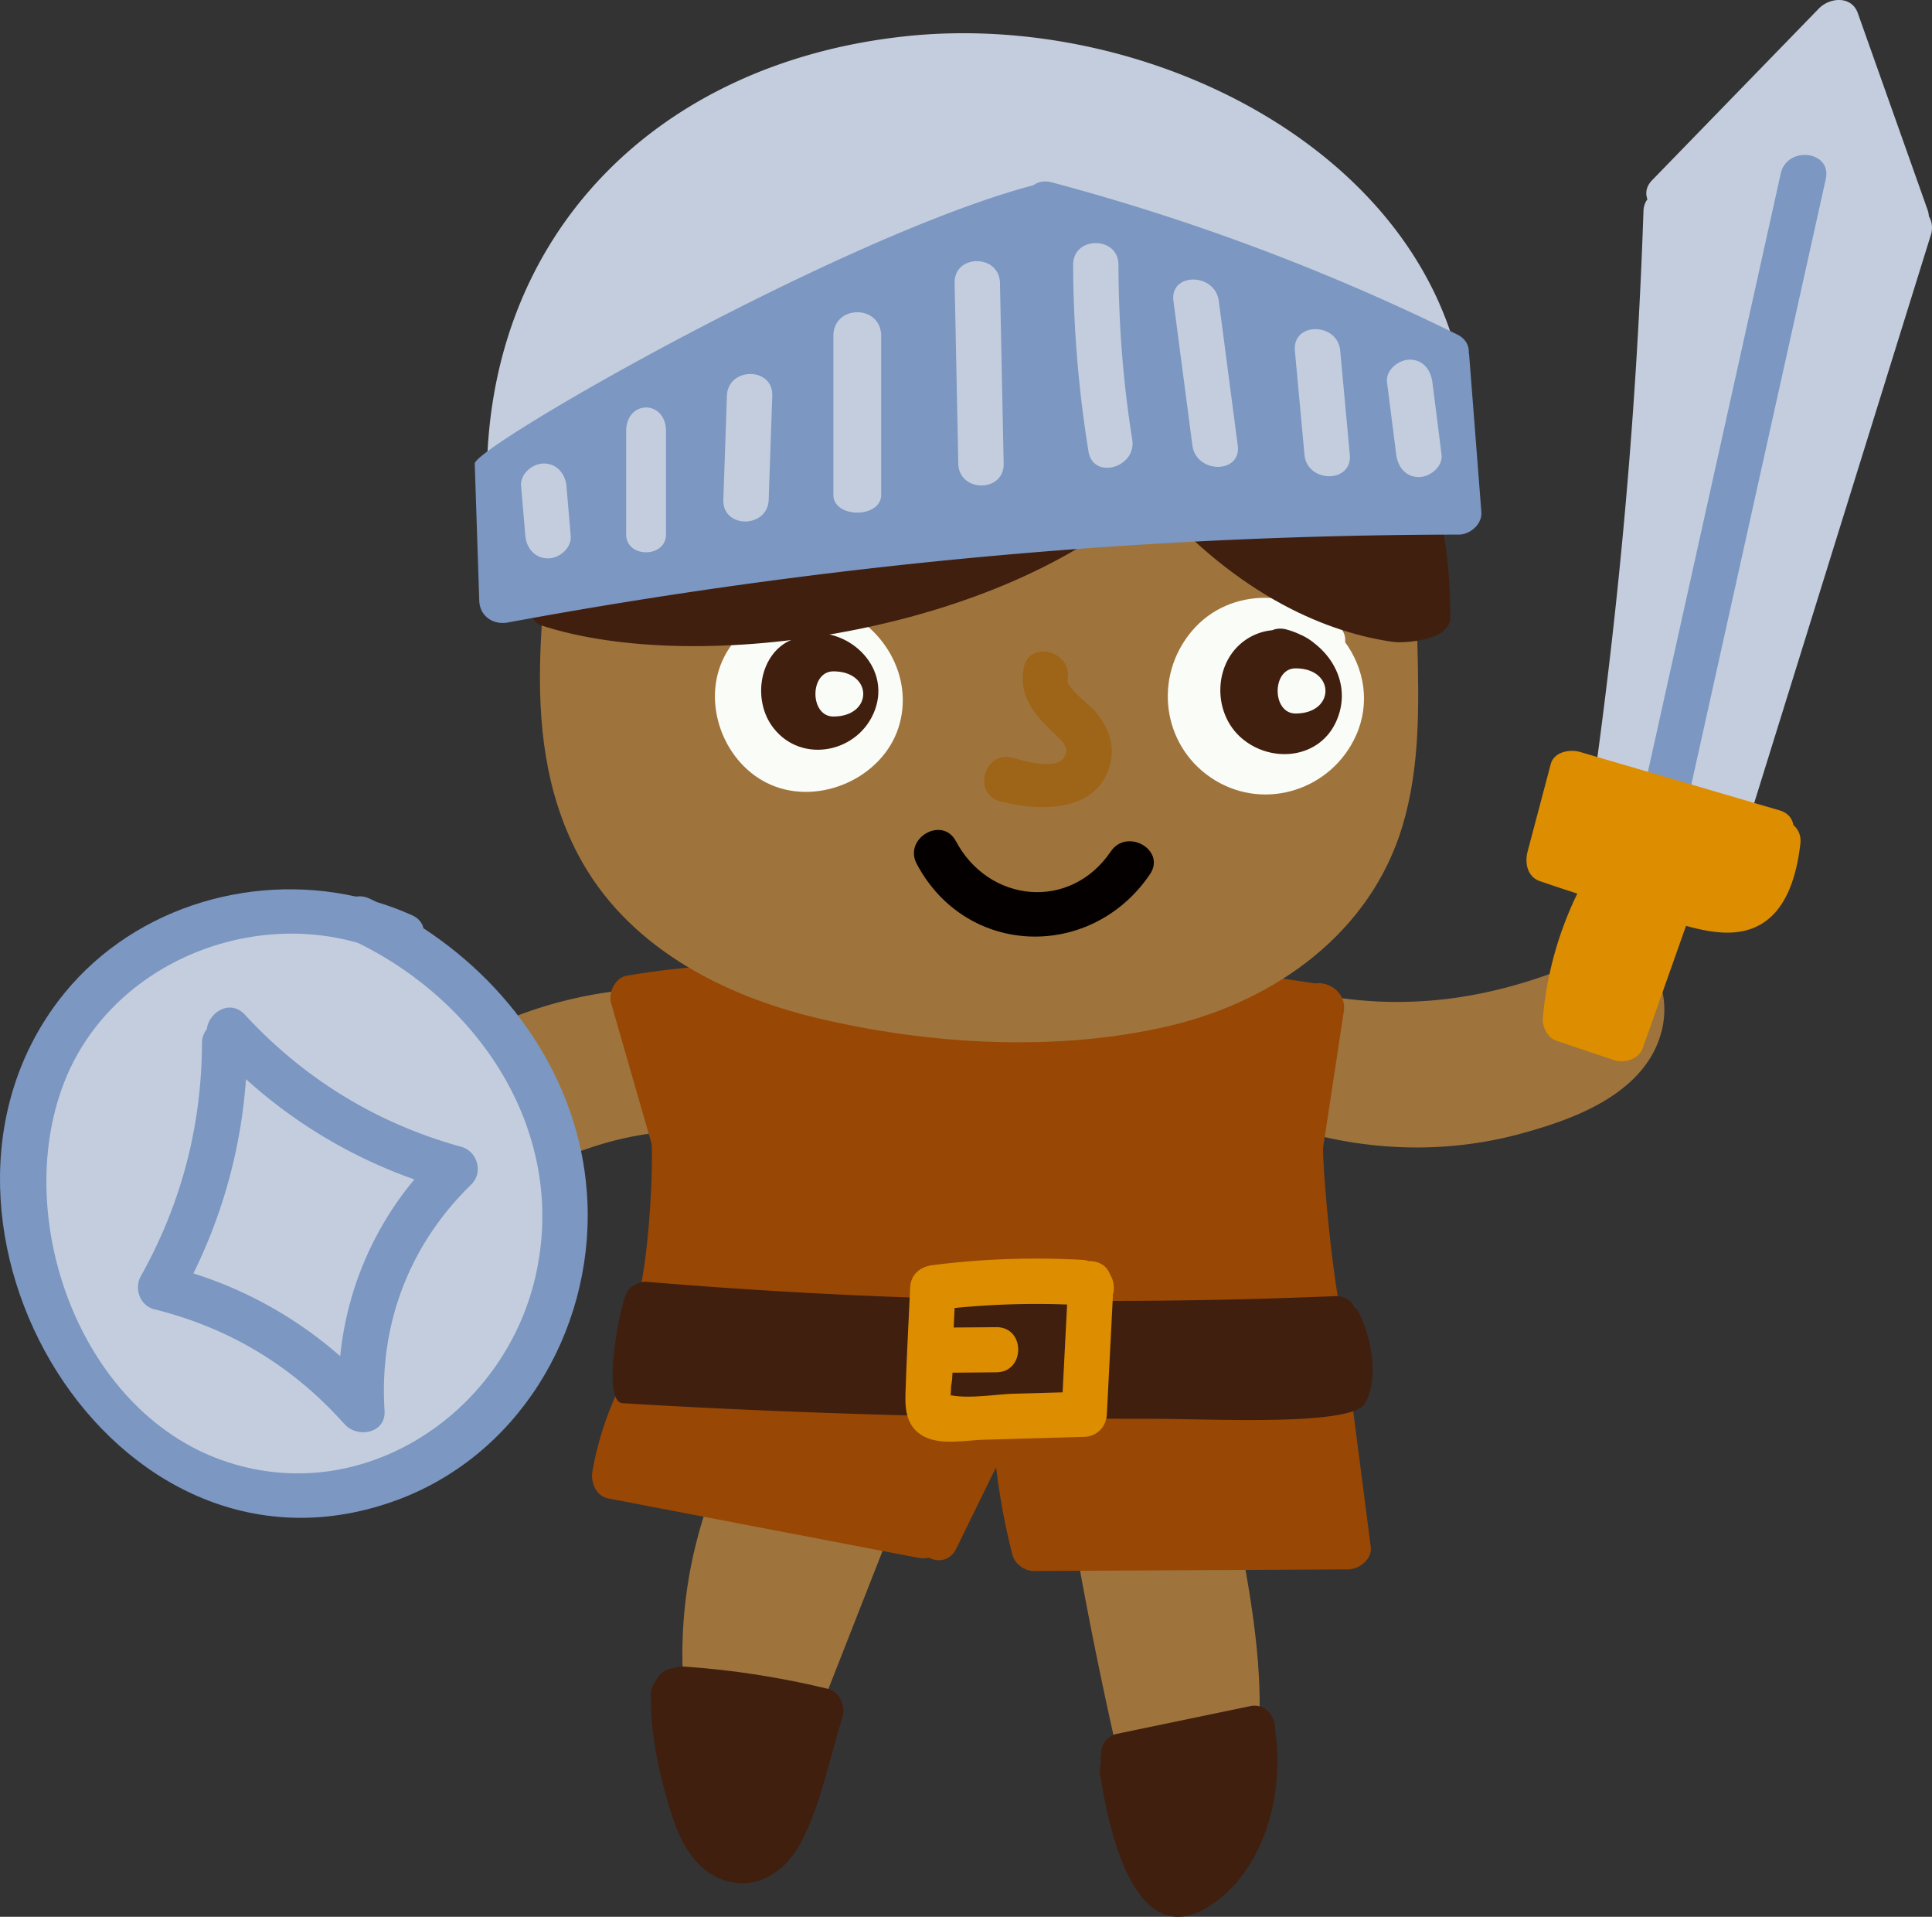 <svg xmlns="http://www.w3.org/2000/svg" width="116.249" height="115.306"><rect width="100%" height="100%" fill="#333333" stroke="none"/><g fill-rule="evenodd" stroke-miterlimit="10" data-paper-data="{&quot;isPaintingLayer&quot;:true}" style="mix-blend-mode:normal"><path fill="#9e743c" d="M74.662 92.906c1.427 7.532 2.46 15.672-3.059 21.86-.735.825-2.014.163-2.25-.73a258.154 258.154 0 0 1-4.35-19.47c-.067-.375.01-.689.168-.94.013-.544.334-1.037 1.054-1.107l6.823-.666c.723-.07 1.466.274 1.614 1.053" data-paper-data="{&quot;origPos&quot;:null}"/><path fill="#401f0f" d="M76.731 104.185c.004.023.012.041.016.065.511 3.646-.645 8.23-3.918 10.376-4.648 3.046-6.18-4.956-6.636-7.896a1.363 1.363 0 0 1 .049-.643 1.482 1.482 0 0 1 .014-.548c0-.56.285-1.1.952-1.239l8.014-1.664c.988-.205 1.576.726 1.509 1.55"/><path fill="#9e743c" d="m53.722 91.724-7.56 19.252c-.4 1.02-1.98 1.382-2.51.231-3.066-6.668-3.446-14.094-.965-21.012.01-.03.026-.052.038-.08-.286-.82.15-1.903 1.27-1.833 3.036.19 5.951.758 8.828 1.742.657.225 1.174 1 .9 1.7" data-paper-data="{&quot;origPos&quot;:null}"/><path fill="#401f0f" d="M48.21 110.81c-.823 1.572-2.372 2.811-4.25 2.402-1.976-.43-2.972-2.239-3.531-4.009-.741-2.349-1.3-4.783-1.266-7.254.005-.35.118-.624.295-.828.197-.424.585-.749 1.095-.774.17-.07.367-.11.597-.095 2.922.2 5.796.647 8.642 1.334.718.173 1.11 1.031.9 1.7-.767 2.44-1.292 5.252-2.482 7.524"/><path fill="#984705" d="M35.65 88.478a19.536 19.536 0 0 1 3.506-8.14c.528-.72 1.413-.71 2.007-.339a1.46 1.46 0 0 1 .556-.003 100.448 100.448 0 0 0 18.82 1.697c.393-.112.833-.006 1.178.25.01 0 .016-.003.024-.003l18.193-.095c1.025-.005 1.452.78 1.286 1.551.002.013.007-.043.008-.03.418 3.242.835 6.45 1.252 9.692.094.73-.69 1.345-1.357 1.35-6.296.035-12.593.063-18.89.1-.585.003-1.173-.42-1.32-.995a40.666 40.666 0 0 1-.977-5.25c-.8 1.632-1.6 3.265-2.398 4.9-.365.743-1.086.824-1.662.541-.2.047-.406.05-.607.01l-18.657-3.57c-.765-.146-1.087-.988-.962-1.666"/><path fill="#9e743c" d="m51.106 60.695.001-.01a.868.868 0 0 1-.015-.173c.026-.578.52-1.238 1.173-1.169.038.004.072.012.108.017.147-.067.318-.106.52-.099l14.08.495c.695.024 1.066.534 1.122 1.072.168.184.279.434.275.76-.051 4.89-3.83 9.04-8.883 8.946-5.037-.094-8.7-4.378-8.542-9.268.003-.2.058-.397.16-.57m-29.471 7.59c1.213-2.648 4.032-4.46 6.506-5.81 5.829-3.178 12.625-3.807 19.02-2.215.545.136.821.48.895.875.42.42.647 1.028.567 1.638.262 1.115 3.636 5.67-6.119 5.26-6.71-.282-12.136 2.956-17.285 7.168-.515.421-1.198.358-1.734.03-2.408-1.476-2.993-4.452-1.85-6.946m77.272-4.084c-1.723 2.204-4.758 3.274-7.368 3.987-6.149 1.68-12.634.766-18.248-2.132-.478-.247-.66-.628-.64-1.015a1.894 1.894 0 0 1-.166-1.654c.005-1.098-1.29-3.524-.36-4.062.096-.089 5.497.176 7.245.503 6.333 1.185 11.988-.08 17.733-2.875.574-.279 1.198-.07 1.625.356 1.918 1.91 1.801 4.816.179 6.892" data-paper-data="{&quot;origPos&quot;:null}"/><path fill="#984705" d="m39.191 68.75-2.415-8.387c-.19-.653.228-1.548.952-1.67 3.207-.546 6.414-.776 9.666-.644.398.017.704.17.921.395.256-.217.601-.3.928-.22l3.444.867c.202.05.361.141.49.254.376.131.674.448.689.97.094 3.45 3.459-.857 7.047-.772 3.712.087 5.533 4.303 5.525.685-.001-.464.277-1.034.78-1.15l2.714-.624c.406-.266.931-.308 1.28-.033a1.41 1.41 0 0 1 1.1-.283l6.826 1.02c.83-.127 1.89.568 1.72 1.685l-1.243 8.17c-.07.463.474 8.32 1.503 11.961.202.714-.249 1.46-1.024 1.51-13.678.87-27.394.287-40.951-1.718-.672-.1-.929-.626-.872-1.146-.13-.213-.174-.485-.07-.81.97-3.015 1.111-9.638.99-10.06"/><path fill="#9e743c" d="M33.607 26.808c.042-.696.508-1.11 1.041-1.25.092-.6.52-1.175 1.284-1.255 16.203-1.709 32.493-2.373 48.632-.74.243.024.392 2.338.567 2.45.702.143 1.303.753 1.04 1.636-2.139 7.193.365 14.843-1.78 22.027-1.915 6.421-7.637 10.522-13.988 12.028-6.749 1.6-14.457 1.146-21.182-.448-5.841-1.385-11.564-4.377-14.442-9.854-3.983-7.578-1.666-16.52-1.173-24.594" data-paper-data="{&quot;origPos&quot;:null}"/><path fill="#050000" d="M57.519 50.604c1.975 3.71 6.88 4.214 9.317.617.977-1.442 3.342-.083 2.357 1.371-3.51 5.18-11.034 5.01-14.03-.616-.823-1.544 1.532-2.919 2.356-1.372"/><path fill="#fafcf8" d="M43.571 39.524c1.067-2.096 3.35-3.147 5.574-2.974.266-.146.597-.19.984-.062 2.96.991 4.922 4.2 3.935 7.277-.972 3.027-4.732 4.702-7.65 3.458-2.85-1.214-4.254-4.928-2.843-7.7"/><path fill="#401f0f" d="M47.671 38.472c.159-.134.358-.24.61-.3 2.619-.612 5.36 1.853 4.361 4.543-.945 2.55-4.386 3.288-6.107 1.074-1.326-1.706-.812-4.558 1.136-5.317"/><path fill="#fafcf8" d="M50.144 40.386c2.397 0 2.397 2.717 0 2.717-1.439 0-1.439-2.717 0-2.717m21.351-2.15c2.205-2.933 6.363-2.907 9.007-.627.359.31.474.675.433 1.021 1.153 1.582 1.537 3.667.65 5.63-1.455 3.22-5.399 4.537-8.458 2.69-3.06-1.849-3.764-5.878-1.632-8.714"/><path fill="#401f0f" d="M75.203 38.335a3.37 3.37 0 0 1 1.347-.423c.244-.104.534-.132.862-.044.289.077.565.182.828.308.318.135.61.32.871.541 1.39 1.087 2.092 2.898 1.288 4.682-1.02 2.266-3.921 2.537-5.701.996-1.85-1.602-1.676-4.826.505-6.06"/><path fill="#fafcf8" d="M77.955 40.205c2.398 0 2.398 2.717 0 2.717-1.438 0-1.438-2.717 0-2.717"/><path fill="#401f0f" d="M31.41 35.64c3.524-12.398 5.023-21.974 28.347-22.484C80.597 12.7 87.299 24.9 87.264 37.147c-.004 1.444-2.92 1.538-3.39 1.473-3.866-.53-9.3-2.648-14.689-8.835-8.837 8.218-27.132 10.95-36.639 7.83-.304-.1-.459-.356-.553-.583-.458-.25-.768-.742-.583-1.393"/><path fill="#9e6417" d="M60.912 45.585c.706.185 2.883.885 3.223-.247.164-.545-.57-1.07-.903-1.403-1.092-1.085-1.942-2.14-1.629-3.765.331-1.715 2.962-.99 2.632.722-.093.482 1.346 1.525 1.633 1.865.714.845 1.2 1.867.978 2.997-.622 3.15-4.242 3.083-6.66 2.45-1.696-.443-.977-3.065.726-2.62" data-paper-data="{&quot;origPos&quot;:null}"/><path fill="#c3cddd" d="M99.127 11.99c-.136-.36-.083-.776.289-1.158L109.446.508c.65-.667 1.963-.779 2.34.284 1.4 3.946 2.8 7.891 4.198 11.836.048.133.068.26.078.385.182.31.25.693.118 1.12L105.35 48.95c-.072.23-.183.404-.318.536-.184.725-.91 1.352-1.825 1.02l-5.64-2.039a1.305 1.305 0 0 1-.544-.364c-.63-.123-1.172-.623-1.06-1.44a327.652 327.652 0 0 0 2.925-33.962c.01-.298.101-.53.238-.71"/><path fill="#7b97c2" d="M107.147 10.44c.376-1.69 3.089-1.379 2.71.33l-8.684 39.101c-.376 1.692-3.089 1.38-2.71-.329l8.685-39.1"/><path fill="#dd8d00" d="m91.914 51.233 1.39-5.255c.2-.76 1.155-.923 1.78-.74l11.983 3.508c.52.151.778.498.839.888.295.25.482.63.422 1.132-.295 2.493-1.21 5.2-4.156 5.333-.882.04-1.81-.153-2.724-.403l-2.59 7.324c-.256.724-1.112.963-1.781.74l-3.406-1.142c-.577-.193-.887-.854-.835-1.42a21.447 21.447 0 0 1 2.072-7.443c-.753-.242-1.504-.492-2.252-.748-.76-.262-.92-1.099-.742-1.774"/><path fill="#c3cddd" d="M10.024 56.606c6.104-3.567 13.91-1.806 17.819 3.662 4.236 3.85 6.805 9.347 6.215 15.26-.763 7.646-6.627 13.935-14.446 14.536-8.224.632-14.714-6.047-16.874-13.458-2.183-7.492.342-15.942 7.286-20"/><path fill="#7b97c2" d="M20.471 81.58a19.63 19.63 0 0 1 4.462-10.63A29.95 29.95 0 0 1 14.8 64.916a31.373 31.373 0 0 1-3.165 11.687 24.64 24.64 0 0 1 8.836 4.98M8.476 76.767c2.436-4.363 3.655-9.02 3.678-14.014.002-.347.114-.623.288-.832.109-1.016 1.405-1.844 2.293-.88 3.56 3.857 7.945 6.547 13.017 7.946.98.27 1.34 1.553.601 2.27-3.733 3.631-5.546 8.413-5.215 13.592.09 1.425-1.708 1.681-2.435.785-.013-.014-.027-.022-.04-.037-3.087-3.435-6.876-5.72-11.371-6.834-.873-.216-1.234-1.248-.816-1.996"/><path fill="#7b97c2" d="M13.31 87.823c8.362 3.004 16.975-2.714 18.896-10.979 1.98-8.517-3.153-16.44-10.67-20.125-6.985-2.003-15.08 1.546-17.721 8.51-3.074 8.106.967 19.531 9.495 22.594M3.487 60.24c4.155-5.51 11.371-7.776 17.928-6.305.253-.04.525-.012.805.113.147.066.288.142.432.21.728.22 1.445.485 2.144.8.404.183.616.47.684.782 5.619 3.67 9.602 9.68 9.869 16.53.303 7.794-4.23 15.34-11.734 17.967C6.667 96.27-6.571 73.572 3.487 60.24"/><path fill="#401f0f" d="M37.699 77.781c.182-.397.766-.71 1.205-.673a331.234 331.234 0 0 0 41.392.864c.589-.024.98.253 1.182.637.096.088.193.184.263.315.597 1.107 1.344 3.725.402 5.482-.753 1.402-9.072.946-12.714.944-10.038-.006-21.705-.308-31.97-.94-1.232-.076-.245-5.574.24-6.629"/><path fill="#dd8d00" d="M57.29 83.946c1.164.195 2.601-.074 3.783-.108l2.864-.08.271-5.283a49.609 49.609 0 0 0-6.77.21l-.053 1.173 2.563-.02c1.756-.016 1.758 2.701 0 2.716l-2.637.022c-.01.283-.03.56-.083.795l-.026.567.088.008m-2.791-.575c.068-1.97.176-3.94.265-5.909.036-.804.601-1.262 1.364-1.358a49.672 49.672 0 0 1 9.01-.314c.137.007.26.036.376.073.485-.013.976.19 1.208.65l.136.273c.176.35.21.771.095 1.14 0 .033.01.062.007.098l-.361 7.054c-.039.75-.595 1.337-1.365 1.358l-6.053.173c-1.179.034-2.863.406-3.887-.387-.913-.708-.832-1.82-.795-2.85"/><path fill="#c3cddd" d="M54.463 2.184C69.296.591 86.461 9.392 88.189 24.054c.5 4.237-3.137 1.178-3.797 1.12a142.02 142.02 0 0 0-53.262 5.374c-.914.274-1.826-.473-1.836-1.392-.161-14.947 10.16-25.36 25.17-26.972"/><path fill="#7b97c2" d="M62.183 11.141c.283-.2.654-.29 1.092-.174a132.12 132.12 0 0 1 24.414 9.16c.518.254.712.68.689 1.107.006.041.018.08.022.124l.734 9.443c.056.733-.672 1.357-1.365 1.358a317.279 317.279 0 0 0-57.205 5.286c-.884.164-1.697-.372-1.727-1.31l-.272-8.245c-.033-1.002 22.036-13.685 33.618-16.749"/><path fill="#c3cddd" d="M84.822 21.635c.814 0 1.271.627 1.365 1.358l.552 4.347c.092.73-.694 1.358-1.365 1.358-.814 0-1.271-.627-1.364-1.358l-.553-4.347c-.092-.729.694-1.358 1.365-1.358m-4.18-.535.576 6.247c.16 1.74-2.57 1.73-2.729 0l-.576-6.246c-.16-1.74 2.57-1.73 2.729 0m-7.307-2.995 1.14 8.688c.228 1.728-2.504 1.712-2.729 0l-1.14-8.688c-.227-1.728 2.504-1.712 2.729 0m-6.036-2.172c.008 3.524.27 7.02.828 10.5.273 1.711-2.356 2.447-2.633.722a71.764 71.764 0 0 1-.924-11.222c-.003-1.748 2.725-1.75 2.73 0m-7.131 1.088.222 10.87c.036 1.748-2.693 1.748-2.73 0l-.221-10.87c-.036-1.749 2.693-1.748 2.729 0m-7.148 3.194v9.547c0 1.432-2.877 1.432-2.877 0v-9.547c0-1.91 2.877-1.91 2.877 0m-9.283 3.594c.06-1.744 2.79-1.752 2.73 0l-.216 6.25c-.06 1.744-2.788 1.752-2.728 0zm-3.664 2.134v6.206c0 1.432-2.397 1.432-2.397 0v-6.206c0-1.909 2.397-1.909 2.397 0m-7.355 1.94c.79 0 1.302.624 1.365 1.358l.256 2.99c.062.732-.672 1.358-1.365 1.358-.79 0-1.302-.624-1.365-1.358l-.255-2.99c-.063-.732.672-1.358 1.364-1.358"/></g></svg>
